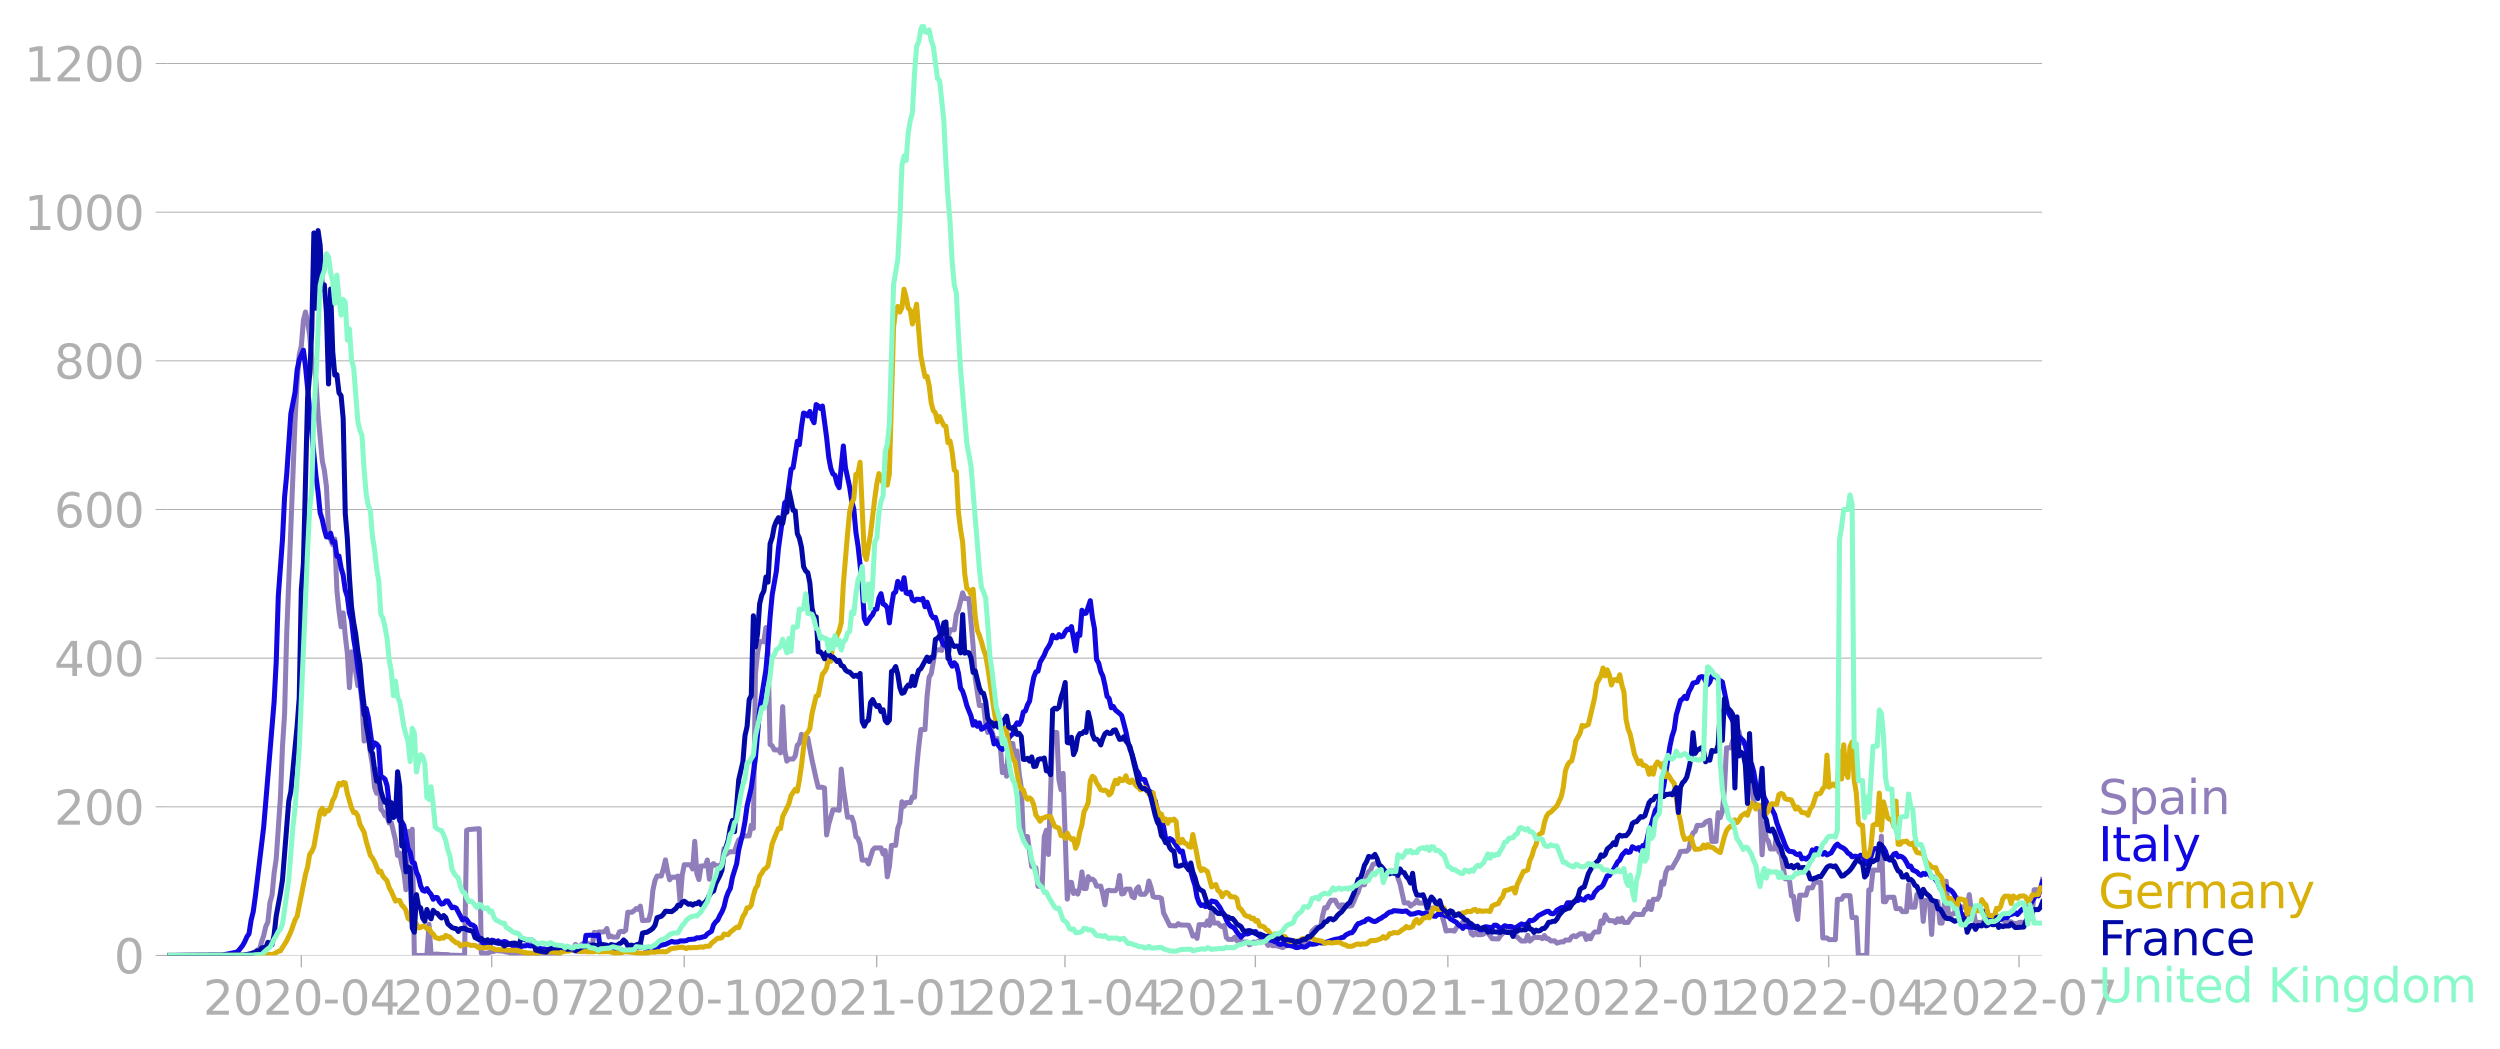 <svg xmlns:xlink="http://www.w3.org/1999/xlink" width="992.186" height="416.199" viewBox="0 0 744.14 312.149" xmlns="http://www.w3.org/2000/svg"><defs><style>*{stroke-linejoin:round;stroke-linecap:butt}</style></defs><g id="figure_1"><path d="M0 312.15h744.14V0H0v312.15z" style="fill:none" id="patch_1"/><g id="axes_1"><path d="M49.83 284.4h558V7.2h-558v277.2z" style="fill:none" id="patch_2"/><g id="matplotlib.axis_1"><g id="xtick_1"><g id="line2d_1"><defs><path id="mced5b73ebe" d="M0 0v3.5" style="stroke:#b0b0b0;stroke-width:.4"/></defs><use xlink:href="#mced5b73ebe" x="89.687" y="284.4" style="fill:#b0b0b0;stroke:#b0b0b0;stroke-width:.4"/></g><g style="fill:#b0b0b0" transform="matrix(.14 0 0 -.14 60.44 302.038)" id="text_1"><defs><path id="DejaVuSans-32" d="M1228 531h2203V0H469v531q359 372 979 998 621 627 780 809 303 340 423 576 121 236 121 464 0 372-261 606-261 235-680 235-297 0-627-103-329-103-704-313v638q381 153 712 231 332 78 607 78 725 0 1156-363 431-362 431-968 0-288-108-546-107-257-392-607-78-91-497-524-418-433-1181-1211z" transform="scale(.016)"/><path id="DejaVuSans-30" d="M2034 4250q-487 0-733-480-245-479-245-1442 0-959 245-1439 246-480 733-480 491 0 736 480 246 480 246 1439 0 963-246 1442-245 480-736 480zm0 500q785 0 1199-621 414-620 414-1801 0-1178-414-1799Q2819-91 2034-91q-784 0-1198 620-414 621-414 1799 0 1181 414 1801 414 621 1198 621z" transform="scale(.016)"/><path id="DejaVuSans-2d" d="M313 2009h1684v-512H313v512z" transform="scale(.016)"/><path id="DejaVuSans-34" d="M2419 4116 825 1625h1594v2491zm-166 550h794V1625h666v-525h-666V0h-628v1100H313v609l1940 2957z" transform="scale(.016)"/></defs><use xlink:href="#DejaVuSans-32"/><use xlink:href="#DejaVuSans-30" x="63.623"/><use xlink:href="#DejaVuSans-32" x="127.246"/><use xlink:href="#DejaVuSans-30" x="190.869"/><use xlink:href="#DejaVuSans-2d" x="254.492"/><use xlink:href="#DejaVuSans-30" x="290.576"/><use xlink:href="#DejaVuSans-34" x="354.199"/></g></g><g id="xtick_2"><use xlink:href="#mced5b73ebe" x="146.359" y="284.4" style="fill:#b0b0b0;stroke:#b0b0b0;stroke-width:.4" id="line2d_2"/><g style="fill:#b0b0b0" transform="matrix(.14 0 0 -.14 117.111 302.038)" id="text_2"><defs><path id="DejaVuSans-37" d="M525 4666h3000v-269L1831 0h-659l1594 4134H525v532z" transform="scale(.016)"/></defs><use xlink:href="#DejaVuSans-32"/><use xlink:href="#DejaVuSans-30" x="63.623"/><use xlink:href="#DejaVuSans-32" x="127.246"/><use xlink:href="#DejaVuSans-30" x="190.869"/><use xlink:href="#DejaVuSans-2d" x="254.492"/><use xlink:href="#DejaVuSans-30" x="290.576"/><use xlink:href="#DejaVuSans-37" x="354.199"/></g></g><g id="xtick_3"><use xlink:href="#mced5b73ebe" x="203.654" y="284.4" style="fill:#b0b0b0;stroke:#b0b0b0;stroke-width:.4" id="line2d_3"/><g style="fill:#b0b0b0" transform="matrix(.14 0 0 -.14 174.406 302.038)" id="text_3"><defs><path id="DejaVuSans-31" d="M794 531h1031v3560L703 3866v575l1116 225h631V531h1031V0H794v531z" transform="scale(.016)"/></defs><use xlink:href="#DejaVuSans-32"/><use xlink:href="#DejaVuSans-30" x="63.623"/><use xlink:href="#DejaVuSans-32" x="127.246"/><use xlink:href="#DejaVuSans-30" x="190.869"/><use xlink:href="#DejaVuSans-2d" x="254.492"/><use xlink:href="#DejaVuSans-31" x="290.576"/><use xlink:href="#DejaVuSans-30" x="354.199"/></g></g><g id="xtick_4"><use xlink:href="#mced5b73ebe" x="260.948" y="284.4" style="fill:#b0b0b0;stroke:#b0b0b0;stroke-width:.4" id="line2d_4"/><g style="fill:#b0b0b0" transform="matrix(.14 0 0 -.14 231.7 302.038)" id="text_4"><use xlink:href="#DejaVuSans-32"/><use xlink:href="#DejaVuSans-30" x="63.623"/><use xlink:href="#DejaVuSans-32" x="127.246"/><use xlink:href="#DejaVuSans-31" x="190.869"/><use xlink:href="#DejaVuSans-2d" x="254.492"/><use xlink:href="#DejaVuSans-30" x="290.576"/><use xlink:href="#DejaVuSans-31" x="354.199"/></g></g><g id="xtick_5"><use xlink:href="#mced5b73ebe" x="316.997" y="284.4" style="fill:#b0b0b0;stroke:#b0b0b0;stroke-width:.4" id="line2d_5"/><g style="fill:#b0b0b0" transform="matrix(.14 0 0 -.14 287.75 302.038)" id="text_5"><use xlink:href="#DejaVuSans-32"/><use xlink:href="#DejaVuSans-30" x="63.623"/><use xlink:href="#DejaVuSans-32" x="127.246"/><use xlink:href="#DejaVuSans-31" x="190.869"/><use xlink:href="#DejaVuSans-2d" x="254.492"/><use xlink:href="#DejaVuSans-30" x="290.576"/><use xlink:href="#DejaVuSans-34" x="354.199"/></g></g><g id="xtick_6"><use xlink:href="#mced5b73ebe" x="373.669" y="284.4" style="fill:#b0b0b0;stroke:#b0b0b0;stroke-width:.4" id="line2d_6"/><g style="fill:#b0b0b0" transform="matrix(.14 0 0 -.14 344.421 302.038)" id="text_6"><use xlink:href="#DejaVuSans-32"/><use xlink:href="#DejaVuSans-30" x="63.623"/><use xlink:href="#DejaVuSans-32" x="127.246"/><use xlink:href="#DejaVuSans-31" x="190.869"/><use xlink:href="#DejaVuSans-2d" x="254.492"/><use xlink:href="#DejaVuSans-30" x="290.576"/><use xlink:href="#DejaVuSans-37" x="354.199"/></g></g><g id="xtick_7"><use xlink:href="#mced5b73ebe" x="430.964" y="284.4" style="fill:#b0b0b0;stroke:#b0b0b0;stroke-width:.4" id="line2d_7"/><g style="fill:#b0b0b0" transform="matrix(.14 0 0 -.14 401.716 302.038)" id="text_7"><use xlink:href="#DejaVuSans-32"/><use xlink:href="#DejaVuSans-30" x="63.623"/><use xlink:href="#DejaVuSans-32" x="127.246"/><use xlink:href="#DejaVuSans-31" x="190.869"/><use xlink:href="#DejaVuSans-2d" x="254.492"/><use xlink:href="#DejaVuSans-31" x="290.576"/><use xlink:href="#DejaVuSans-30" x="354.199"/></g></g><g id="xtick_8"><use xlink:href="#mced5b73ebe" x="488.259" y="284.4" style="fill:#b0b0b0;stroke:#b0b0b0;stroke-width:.4" id="line2d_8"/><g style="fill:#b0b0b0" transform="matrix(.14 0 0 -.14 459.01 302.038)" id="text_8"><use xlink:href="#DejaVuSans-32"/><use xlink:href="#DejaVuSans-30" x="63.623"/><use xlink:href="#DejaVuSans-32" x="127.246"/><use xlink:href="#DejaVuSans-32" x="190.869"/><use xlink:href="#DejaVuSans-2d" x="254.492"/><use xlink:href="#DejaVuSans-30" x="290.576"/><use xlink:href="#DejaVuSans-31" x="354.199"/></g></g><g id="xtick_9"><use xlink:href="#mced5b73ebe" x="544.308" y="284.4" style="fill:#b0b0b0;stroke:#b0b0b0;stroke-width:.4" id="line2d_9"/><g style="fill:#b0b0b0" transform="matrix(.14 0 0 -.14 515.06 302.038)" id="text_9"><use xlink:href="#DejaVuSans-32"/><use xlink:href="#DejaVuSans-30" x="63.623"/><use xlink:href="#DejaVuSans-32" x="127.246"/><use xlink:href="#DejaVuSans-32" x="190.869"/><use xlink:href="#DejaVuSans-2d" x="254.492"/><use xlink:href="#DejaVuSans-30" x="290.576"/><use xlink:href="#DejaVuSans-34" x="354.199"/></g></g><g id="xtick_10"><use xlink:href="#mced5b73ebe" x="600.98" y="284.4" style="fill:#b0b0b0;stroke:#b0b0b0;stroke-width:.4" id="line2d_10"/><g style="fill:#b0b0b0" transform="matrix(.14 0 0 -.14 571.732 302.038)" id="text_10"><use xlink:href="#DejaVuSans-32"/><use xlink:href="#DejaVuSans-30" x="63.623"/><use xlink:href="#DejaVuSans-32" x="127.246"/><use xlink:href="#DejaVuSans-32" x="190.869"/><use xlink:href="#DejaVuSans-2d" x="254.492"/><use xlink:href="#DejaVuSans-30" x="290.576"/><use xlink:href="#DejaVuSans-37" x="354.199"/></g></g></g><g id="matplotlib.axis_2"><g id="ytick_1"><path d="M49.83 284.4h558" clip-path="url(#p115a82d168)" style="fill:none;stroke:#b0b0b0;stroke-width:.3;stroke-linecap:square" id="line2d_11"/><g id="line2d_12"><defs><path id="md427a7f65e" d="M0 0h-3.5" style="stroke:#b0b0b0;stroke-width:.3"/></defs><use xlink:href="#md427a7f65e" x="49.83" y="284.4" style="fill:#b0b0b0;stroke:#b0b0b0;stroke-width:.3"/></g><use xlink:href="#DejaVuSans-30" style="fill:#b0b0b0" transform="matrix(.14 0 0 -.14 33.922 289.719)" id="text_11"/></g><g id="ytick_2"><path d="M49.83 240.15h558" clip-path="url(#p115a82d168)" style="fill:none;stroke:#b0b0b0;stroke-width:.3;stroke-linecap:square" id="line2d_13"/><use xlink:href="#md427a7f65e" x="49.83" y="240.149" style="fill:#b0b0b0;stroke:#b0b0b0;stroke-width:.3" id="line2d_14"/><g style="fill:#b0b0b0" transform="matrix(.14 0 0 -.14 16.108 245.468)" id="text_12"><use xlink:href="#DejaVuSans-32"/><use xlink:href="#DejaVuSans-30" x="63.623"/><use xlink:href="#DejaVuSans-30" x="127.246"/></g></g><g id="ytick_3"><path d="M49.83 195.898h558" clip-path="url(#p115a82d168)" style="fill:none;stroke:#b0b0b0;stroke-width:.3;stroke-linecap:square" id="line2d_15"/><use xlink:href="#md427a7f65e" x="49.83" y="195.898" style="fill:#b0b0b0;stroke:#b0b0b0;stroke-width:.3" id="line2d_16"/><g style="fill:#b0b0b0" transform="matrix(.14 0 0 -.14 16.108 201.217)" id="text_13"><use xlink:href="#DejaVuSans-34"/><use xlink:href="#DejaVuSans-30" x="63.623"/><use xlink:href="#DejaVuSans-30" x="127.246"/></g></g><g id="ytick_4"><path d="M49.83 151.647h558" clip-path="url(#p115a82d168)" style="fill:none;stroke:#b0b0b0;stroke-width:.3;stroke-linecap:square" id="line2d_17"/><use xlink:href="#md427a7f65e" x="49.83" y="151.647" style="fill:#b0b0b0;stroke:#b0b0b0;stroke-width:.3" id="line2d_18"/><g style="fill:#b0b0b0" transform="matrix(.14 0 0 -.14 16.108 156.966)" id="text_14"><defs><path id="DejaVuSans-36" d="M2113 2584q-425 0-674-291-248-290-248-796 0-503 248-796 249-292 674-292t673 292q248 293 248 796 0 506-248 796-248 291-673 291zm1253 1979v-575q-238 112-480 171-242 60-480 60-625 0-955-422-329-422-376-1275 184 272 462 417 279 145 613 145 703 0 1111-427 408-426 408-1160 0-719-425-1154Q2819-91 2113-91q-810 0-1238 620-428 621-428 1799 0 1106 525 1764t1409 658q238 0 480-47t505-140z" transform="scale(.016)"/></defs><use xlink:href="#DejaVuSans-36"/><use xlink:href="#DejaVuSans-30" x="63.623"/><use xlink:href="#DejaVuSans-30" x="127.246"/></g></g><g id="ytick_5"><path d="M49.83 107.397h558" clip-path="url(#p115a82d168)" style="fill:none;stroke:#b0b0b0;stroke-width:.3;stroke-linecap:square" id="line2d_19"/><use xlink:href="#md427a7f65e" x="49.83" y="107.397" style="fill:#b0b0b0;stroke:#b0b0b0;stroke-width:.3" id="line2d_20"/><g style="fill:#b0b0b0" transform="matrix(.14 0 0 -.14 16.108 112.715)" id="text_15"><defs><path id="DejaVuSans-38" d="M2034 2216q-450 0-708-241-257-241-257-662 0-422 257-663 258-241 708-241t709 242q260 243 260 662 0 421-258 662-257 241-711 241zm-631 268q-406 100-633 378-226 279-226 679 0 559 398 884 399 325 1092 325 697 0 1094-325t397-884q0-400-227-679-226-278-629-378 456-106 710-416 255-309 255-755 0-679-414-1042Q2806-91 2034-91q-771 0-1186 362-414 363-414 1042 0 446 256 755 257 310 713 416zm-231 997q0-362 226-565 227-203 636-203 407 0 636 203 230 203 230 565 0 363-230 566-229 203-636 203-409 0-636-203-226-203-226-566z" transform="scale(.016)"/></defs><use xlink:href="#DejaVuSans-38"/><use xlink:href="#DejaVuSans-30" x="63.623"/><use xlink:href="#DejaVuSans-30" x="127.246"/></g></g><g id="ytick_6"><path d="M49.83 63.146h558" clip-path="url(#p115a82d168)" style="fill:none;stroke:#b0b0b0;stroke-width:.3;stroke-linecap:square" id="line2d_21"/><use xlink:href="#md427a7f65e" x="49.83" y="63.146" style="fill:#b0b0b0;stroke:#b0b0b0;stroke-width:.3" id="line2d_22"/><g style="fill:#b0b0b0" transform="matrix(.14 0 0 -.14 7.2 68.465)" id="text_16"><use xlink:href="#DejaVuSans-31"/><use xlink:href="#DejaVuSans-30" x="63.623"/><use xlink:href="#DejaVuSans-30" x="127.246"/><use xlink:href="#DejaVuSans-30" x="190.869"/></g></g><g id="ytick_7"><path d="M49.83 18.895h558" clip-path="url(#p115a82d168)" style="fill:none;stroke:#b0b0b0;stroke-width:.3;stroke-linecap:square" id="line2d_23"/><use xlink:href="#md427a7f65e" x="49.83" y="18.895" style="fill:#b0b0b0;stroke:#b0b0b0;stroke-width:.3" id="line2d_24"/><g style="fill:#b0b0b0" transform="matrix(.14 0 0 -.14 7.2 24.214)" id="text_17"><use xlink:href="#DejaVuSans-31"/><use xlink:href="#DejaVuSans-32" x="63.623"/><use xlink:href="#DejaVuSans-30" x="127.246"/><use xlink:href="#DejaVuSans-30" x="190.869"/></g></g></g><path d="m49.83 284.4 23.042-.095 1.246-.221.623-.221.622-.348.623-.19.623-.569h.623l.623-2.402.622-1.801.623-2.75.623-1.328.623-5.816.622-2.244.623-6.511.623-4.267 1.245-18.111.623-15.362.623-9.672.623-23.674 2.49-63.437.624-11.82.622-7.934.623-2.656.623-7.68.623-2.434.622 3.003.623 4.014.623 6.732.623 1.391.623 5.563.622 9.672 1.246 13.907.623 2.877.622 4.836.623 12.77.623 3.002.623 1.517.622-1.675.623 15.298.623 6.1.623 4.678.623-4.109.622 6.86.623 5.278.623 10.114.623-10.652.622 3.857.623 2.149.623 4.077.623-.569.622 5.437.623 11.6.623-5.658.623 3.92.622 5.278.623 3.667.623 6.606.623 1.738.623-7.238.622 11.948.623.663.623 1.296.623.285.622 1.896.623-.126 1.246 5.247.622 4.52.623-.727.623 3.382.623 2.339.623 5.215.622-17.384.623 1.706.623-2.339.623 37.582h3.736l.623-9.261.623 8.945 1.868-.095 1.246.127 1.868.031.623.158 3.736.095h.623l.623-37.266.623-.22 3.113-.254.623 37.013.623.126 1.245-.094 1.246-.474.623-.032.623-.285 1.245.158h.623l1.245.317.623-.032.623.474 6.85.095 1.869.095 5.605-.032 1.245-1.549 1.246.158 1.868-.031.623-1.454.623.664.622.094.623-.79.623-.284h1.245l.623 1.39.623-.6.623-4.077.622.316.623-.411h1.246l.622-.158.623-.885.623 2.528.623-.284.623.316h1.245l.623-1.549.623-.19.622.158.623-.474.623-5.341h1.245l.623-.474.623-.633.623.253.623-.98.622 4.299 1.869-.095.622-2.465.623-6.48.623-2.876.623-1.328h1.245l.623-2.117.623-2.687.623 3.445.622 2.466.623-.759h1.246l.622-.348.623 7.618.623-7.902.623-3.098 1.868.032.623 1.264.623-8.25.622 9.61.623 1.77.623-4.046h1.245l.623-1.77.623 5.72.623-4.203.622-.443.623.6h1.246l.622-.695.623-4.361.623 1.675.623-.474.623-.285h1.245l.623-1.96.623-1.548.622-.38.623-.568.623-.253h1.245l.623-3.161.623.917.623-45.99.623-6.163.622-3.414h1.246l.623-4.204.622 7.523.623 27.277.623.38.623 1.232h1.245l.623.885.623-13.749.623 12.928.622 3.287.623-.632h1.246l.622-.885.623-3.224.623-.57.623-2.686.622 1.075h1.246l1.246 6.51 1.245 5.659.623 2.528h1.245l.623.222.623 13.97.623-3.16 1.245-4.33h1.246l.622.157.623-12.264.623 5.627 1.246 8.692h1.245l.623 1.738.623 4.046.622.537.623 1.739.623 4.71h1.245l.623 1.137 1.246-4.077.623-.696h1.868l.623 1.802.622-1.011.623 7.807.623-3.066.623-6.29h1.245l.623-5.057.623-1.77.623-6.164.622 1.39.623-1.137h1.246l.622-1.707.623.126.623-8.502.623-6.416.622-5.216h1.246l.623-9.861.623-5.753.622-1.043 1.246-7.08h1.245l.623.158.623-4.362.623-2.15.622 2.624.623-2.244h1.246l.622-4.646.623-1.328 1.246-5.025.623 1.706h1.245l1.246 14.003.622 9.672 1.246 8.154h1.245l.623 5.279.623 2.75.623-1.644.623 1.36.622 2.149h1.246l.623 2.149.622 7.933.623-1.801.623 2.876.623-9.735h1.245l.623 5.342.623-3.13.623 6.701.622 4.11.623 14.665h1.246l1.245 8.914 1.246.41.622 5.469h1.246l.623-14.761.623-1.897.622 7.207 1.246-36.317h1.245l.623 14.034.623 3.002.623-4.867 1.245 37.423.623-4.962h.623l.622 3.287.623-.695.623.885.623-1.897.623-4.71.622 4.963h.623l.623-3.54.623.885.622-.158.623.506.623 1.58h1.245l.623 2.402.623 3.161.623-4.14.623-.19.622.126h1.246l.623-.822.622-3.698.623 5.5.623-.158.623-1.296h1.245l.623 2.213.623.347.623-2.497.622-.727.623 2.213h1.246l.622-.822.623-3.129.623 1.865.623 2.75.622.253h1.246l.623.316.623 4.267 1.868 3.824 1.868.063.623-.632.623.38 2.49.063.623 1.359.623 1.896.623-.379.623 1.043.623-4.077 1.245-.032.623.253.623-1.36.622 1.36.623-4.204.623 3.477 1.245.032.623.758.623.348.623-.411.623 3.603.622.57h1.246l.623-.665.622 1.012.623.221.623.032.623.158h1.245l.623.853.623-.316.623-.537.622.316.623-.474h1.246l.622-.411.623.695.623.917.623-.632.622.695h1.246l1.868.569.623-.41.623-.19h1.245l.623-.19.623-.506.623-.253.622.411.623-.474h1.246l1.245-1.58.623-1.739 1.246-1.106h1.245l.623-3.477.623-2.37.622.063.623-1.296.623-.98h1.245l.623 1.201.623.885.623-.695h.623l.622.379h1.246l.623-.19.622-1.327.623-1.612.623-1.075.623-2.18h1.245l.623-2.403.623-1.454.623-.6.622-1.58.623-.222h1.246l.622 1.738.623-.126.623.98.623.095.622-.506h1.246l.623.41 1.245 3.383 1.246 5.69h1.245l.623.947.623-.537.623-.284.622-.949.623.885h1.246l.622-.474.623 2.308.623-.38 2.491.032.623 1.549.623.695.622 1.991.623 2.592.623-.126h1.245l.623.158.623-1.075.623-.569.623-.158.622-.916h1.246l.623.474.622 2.97.623.475.623-.79.623.632h1.245l.623-.221.623-.664.623.348 1.245 1.738 1.868.063.623-.98.623-.632 1.245-.916h1.246l.623 1.706.623-.094.622.379 1.246 1.17h1.245l.623-1.707.623 1.738 1.245-1.106 1.869.031.622.348.623-.917.623.917.623.032.623.632h1.245l.623.664 1.245-.411.623.063.623-.57h1.245l.623-.979.623-.316.623.316 1.245-.885h1.246l.623 1.675.622-1.074.623.885.623-1.328.623-.695 1.245-.032.623-3.256.623.633.623-2.434.622 1.138.623.569 1.246.031.622.57.623-1.139.623.854.623-1.075.622 1.296h1.246l.623-1.106.623-.632.622-.885.623.252h1.868l.623-1.517.623-.063.623-2.213.622 2.34.623-3.067h1.246l.622-1.074.623-4.14.623.726.623-3.54.623-1.327h1.245l1.246-2.181.622-1.107.623-1.58 1.246-.095h.622l.623-.6.623-3.098.623-1.738.623-.443.622-1.801h1.246l.623-.19.622-.822 1.246-.506.623 6.29h1.245l.623-8.565.623 1.485.623-1.833.622-6.638.623-12.295h1.246l.622-2.244.623 1.612.623-5.12.623 1.042.622 3.193h1.246l2.491 17.416.623 1.264h1.245l.623 14.666.623-9.482.623 4.646.622.758.623 2.34h1.246l.622-5.09.623 5.943.623.664 1.246 7.364h1.245l.623 5.089.623.126.622 4.204.623 2.687.623-7.238h1.868l.623-2.181h1.246l.622-1.644h1.869l.622 16.563h1.246l.623.505h1.868l.623-12.01h1.245l.623-1.075h1.868l.623 6.511h1.246l.622 11.284h2.492l.622-19.502h.623l.623-5.91h1.868l.623-10.084.623 19.502h.622l.623-1.327h1.868l.623 3.382h1.246l.623.885h1.245l.623-8.028.623 6.7h1.245l.623-3.792h1.245l.623 8.028.623-6.258h1.246l.622 10.146.623-9.799h1.246l.622 6.417h.623l.623-4.994.623-7.46.622 9.799h1.246l.623-.158.623-4.805.622 4.994.623-2.15h1.868l.623-3.697.623 4.804h.623l.622 3.477h1.869l.623-.443h1.245l.623-1.548h1.868l.623.284h1.245l.623 1.517h1.868l.623.474h1.246l.623-.316h1.868l.623-1.296h1.245l.623-8.407h1.868l.623-3.035h0" clip-path="url(#p115a82d168)" style="fill:none;stroke:#907eba;stroke-width:1.5;stroke-linecap:square" id="line2d_25"/><path d="m49.83 284.4 16.192-.095 4.36-.885.622-.442 1.246-1.58.622-1.139.623-1.422.623-.885.623-4.046.622-2.497.623-4.456 2.491-20.735 3.114-37.329.623-11.916.623-19.534 1.245-16.91.623-12.58.623-6.574 1.245-18.238 1.246-6.353.623-6.67.622-2.97 1.246-2.908.623 4.836 3.114 32.65.622 4.742.623 6.195.623 1.96.623 2.97.622 2.213.623.063.623-1.137.623 2.686.622-.158.623 4.33.623-.063.623 3.54.623 2.15.622 4.456.623 1.928.623 4.9.623 2.117.622 5.468.623 3.825.623 4.804.623 3.604 1.245 10.43.623-1.865.623 2.719 1.245 8.976.623-1.454.623.348.623.822.622 8.85.623.284.623.506.623 2.023.622 5.5.623.38.623.03.623 1.297.622.632.623 2.528.623.316.623 1.075 1.245 6.89.623 1.075.623 3.003.623.221.622 2.655.623 1.391.623 2.718.623 1.36.622.252.623-.79.623 1.012.623.727.623 1.453.622-.568.623.063.623 1.232.623.696.622-.158.623-.759h.623l1.245 2.023.623-.19.623.285 1.868 3.54.623-.41.623.284.623.916.622.632.623.095.623.506.623 2.339.622 1.011.623.538.623 1.296.623.063.622.537.623-.158.623-1.644.623.127.623.474.622-.41.623.473.623-.063.623-.221.622.19.623.568.623.095.623.443 1.245-.222.623.411.623.064.623-.253.622.031.623-.221.623.19 1.245.063.623.126.623.316 1.245.475.623-.064.623.253 1.868.443.623-.127 1.246-.095.622-.22.623.189 1.246-.221.622.19.623-.254 1.246.443 2.49-.032.624-4.583 1.245-.063 1.868.126.623-.19.623 4.9 1.245-.095.623.032.623-.19 3.114.126.623-.126.622.221 1.246-.221.623-.474 1.868-.348.623-.253 1.245.032.623.316 3.737-.063.622-.57.623-.252 1.246-.253 1.245-.569.623-.316.623.221 1.245-.031.623-.316h1.246l.622-.095.623-.316 1.869-.158.622-.38.623.064 1.868-.474.623-.727 1.246-.79.622-1.929.623-.853.623-.569.623-1.36.622-1.074.623-1.517.623-2.655.623-1.675.623-1.138.622-3.287 1.246-4.014.623-4.173 1.245-5.025.623-3.414.623-4.615 1.245-5.436 1.246-8.819 1.245-14.476 1.869-11.821.622-7.175.623-8.566.623-6.575 1.245-7.048.623-6.796 1.869-13.56.622-.537 1.246-9.387.623-.506 1.245-7.839.623.98.623-5.342.622-4.045.623.19.623.663.623-1.328.623 2.15.622 1.2.623-5.404.623.41.623.76.622-.728 1.246 9.325.623 5.847.622 3.35.623 1.676.623.41.623 2.53.622 1.169 1.246-12.422.623 6.448 1.245 5.784.623 4.172.623 2.403.623 6.89.622 4.014.623 5.626.623 6.796.623 9.23.622 1.485 1.246-1.928.623-.695.623-1.58.622-.095.623-3.256.623-1.328.623 3.066.622.316.623.854.623 4.457.623-4.995.622-3.76.623-.443.623-3.161.623 1.043.623 1.296.622-3.414.623 4.52.623.253.623-.506.622 2.244.623.411.623-.537.623.032.622.158.623-.411.623 2.465.623-1.359 1.245 3.761.623.917.623-.158 1.245 4.077.623 2.877.623 1.327.623-.284.622 2.244.623 3.16.623 1.138.623-1.043.622.696.623 2.434.623 4.425.623.948.623 1.928.622 2.339 1.246 3.098.623 2.718.622-1.043.623 1.39.623-1.011.623 1.896.622-.347 1.246-1.138.623 1.612.623 1.233.622 3.002.623-.916.623 1.264.623.885.622.411 1.246-1.897.623-1.39.622-.854.623-.474.623-2.276.623-1.043.623.475.622-1.075.623-2.624.623-.316.623-1.801.622-1.138.623-3.983.623-3.129.623-1.58.622-.19.623-2.655 1.246-2.15.623-1.548.622-.917.623-1.17.623-2.243.623.663.622.095.623-.98.623.696.623-.222.622-1.295.623-.759.623.126.623-.916 1.245 7.238.623-5.057.623.442.623-7.49.622 1.01.623-.157 1.246-3.699.622 4.995.623 3.382.623 9.134.623 1.075.622 2.528.623 1.328.623 2.718.623 3.32.623.631.622 2.75.623-.38.623 1.075 1.245 1.012.623.632 1.246 4.773.622 3.034.623 2.308.623 1.422 1.246 4.583.622.948.623 1.77 1.246.222 1.245 3.54.623.158.623 1.801.622.79.623 2.782.623 1.454 1.245 3.414.623 3.571.623 1.17.623-1.138.623.348.622.663 1.869 2.94.622-.221.623 2.907.623 1.328 1.245 1.77.623 2.307.623 1.865.623 3.54.623 1.676.622.821.623-.22.623.536.623-.284.622-.474.623-.917 1.246.285 1.245 1.707.623 1.232.623.79.623 1.612.622 1.075.623.759.623.284.623.474.622 1.012 1.246 1.548.623-.663.622-.38.623.095.623-.221.623-.348.623.19.622-.348.623.885.623.57.623.062.622-.094.623.569 1.246.568.622.095.623.316.623.158.623.57.623.126.622-.285.623.127.623.442.623-.031 1.245.316.623.316.623.063 1.245-.38.623.254.623-.127 1.245-.916.623.19 1.246-.159.622-.348 1.246.127 1.245-.285 1.246-.442 1.245-.38 1.246-.189.623-.316.623-.095.622-.664 1.246-.632.623-.063.622-.727.623-1.201.623-.79.623-.127.622-.347.623-.127.623-.632.623-.19 1.245.696.623.126.623-.284.623-.443.622-.284.623-.474.623-.317.623-.6.622-.411.623-.063.623-.38 1.868.159.623.094 1.246-.158 1.245.98 1.246-.158.622-.253.623-.126 1.246.442.622-.252 1.869.474.623.442.622.032.623-.57 1.246.032.622.127.623.38h.623l.623.79 1.868 1.074.623.759.623.316.622.695.623-.664 1.246.285 1.868.126.623-.38.622 1.012.623.095.623-.316.623-.664 1.868.348.623-.79h.623l.622.442.623.696 1.246-.98.622.19.623.063.623-.064 1.245.538 1.869-1.265.623.19h.622l.623-.38.623-.853.623.095.622-.253.623-.537.623-.695 2.491-1.265.623-.063.623.632.622.127.623-.316.623-.822.623-.285.622-.41 1.246-.159.623-1.295.622-.032.623.158.623-.19.623-.569.623-.031.622-.727.623.474.623.126.623-.853.622-.316.623.537.623-.221.623-1.39 1.245-1.392.623-.19.623-.663 1.245-2.75.623-.063 1.246-1.833 1.245-2.276.623-.537.623-1.423 1.245-1.327.623.505.623-.158.623-1.548 1.245.695.623-.442.623 1.043.622-1.644.623.063.623-1.801.623-3.003.622-1.328 1.246-4.456.623-.759.622-2.75.623-1.106.623-2.592 1.246-8.06.622-3.92.623-2.876.623-1.896.623-4.425 1.245-4.299.623-.41.623-.79.622.663.623-2.055.623-1.074.623-1.486 1.245-.284.623-1.391.623-.253.623.095.622 1.296.623 1.011.623-.79.623-1.738.622.063.623.19.623.726 1.246.727 1.245 5.943.623 3.35 1.868 3.477.623 3.35.623.158 1.245 1.17.623 1.58 1.245 4.615.623.822.623 2.244.623 3.825.623 1.327 1.245-.284.623 2.813.623 1.2.622 2.024.623-.538 1.246 2.403.622 2.433 1.869 4.931.623 1.707.622 1.264.623.6 1.246.159.622.6.623.253.623-.284.623 1.517.622-.221.623.316 1.246-1.043.623-1.707.622.6.623-1.043.623.348 1.245 1.39.623-.537.623.727 1.245-.6 1.246-2.086.623-.538.623.633 1.245.632.623.537.623.885.622.316.623.79.623-.158h.623l.622.348.623-.664.623.158 1.245 2.466.623-1.58.623-.538.623-2.18.623-.317.622.19.623-.443.623-.6.623.6.622 1.106.623 2.181.623.411 1.245-1.801.623-.222.623 1.075.623-.221.623.253.622.537.623 1.043.623 1.264.623-.158.622 1.17 1.246.569.623.695.622.316.623-.569.623.316.623-.663 1.245 1.517h.623l1.246 1.58.622 1.675.623-.031.623.442.623-.916.622.79.623.221.623.569.623.917.623 2.465.622.474.623 2.466.623.6h.623l.622-.253.623-.126.623-.664.623-.158 1.245-.79.623.031.623.917.623-.095.622 1.012.623.632 1.868 1.074.623-.568.623.347.623-.063 1.245-.664.623.158.623-.822 1.245-.347.623-.316.623.505 1.245-1.39.623-.411.623.126.623-.79.622-.38 1.869-3.097.622.411 1.246-4.14h0" clip-path="url(#p115a82d168)" style="fill:none;stroke:#1007e1;stroke-width:1.5;stroke-linecap:square" id="line2d_26"/><path d="m49.83 284.4 26.779-.095 3.114-.221 1.245.032.623-.19 1.246-.759.622-.126 1.869-2.971 1.245-2.687 1.246-3.54.623-1.106 2.49-12.485.623-2.181.623-3.793.623-.822.623-1.422 1.868-10.494.623-.948.623 1.738.622-1.075.623.095.623-.98.623-2.18.622-1.044.623-2.244.623-1.738.623.506.623-.759.622.126.623 3.161 1.246 4.267.622 1.391h.623l.623.98.623 2.497 1.245 2.402.623 2.687 1.245 4.203.623.76.623 1.169 1.246 3.034.622-.285.623 1.518 1.246 1.39.622 2.023.623 1.075 1.246 2.908.622-.221.623.031.623 1.39.623.57.623 1.011.622 2.34.623.473.623.064.623.347.622.854.623 1.138.623-.158.623-.38.622.095.623.632.623-.031.623 1.074.623.57.622 1.01 1.246.412.623-.348.622.158.623-.822.623.348.623.126.622.759 1.246.98.623.063.623.885.622-.38h.623l.623-.252 1.245.442h1.246l1.245.759.623-.158.623.158 1.245-.158.623-.063 1.869.727h1.868l.623.126 3.736.095.623.126.623.285 1.868.379 1.246.032 1.868-.032 1.245-.38 4.36.159.623.221 1.245-.348.623-.19 1.245-.063 1.246-.41 1.868.505.623.095.623-.19.623.19 1.868.032.623-.032.622-.19.623.222 3.114-.063 1.868.474.623-.127 1.246.032.622-.253.623-.095 4.982.506 1.246-.127.623-.031.622-.253 1.246.095.623-.19h1.868l.623.063.623-.22.622-.507.623-.253 3.114-.442 1.245.442.623-.316.623.095 1.246-.095.622.032 1.246-.221.623.126.622-.284 1.246-.063.623-.854 1.868-1.517.623.032.622-.19.623-1.075 1.246.221.623-.79 1.868-1.485.623.158.622-1.454.623-1.865.623-.885.623-1.707h.622l.623-.79.623-2.813.623-2.086.623-.917.622-2.813.623-.853.623-1.075.623-.443.622-.727 1.246-6.542 1.245-3.161.623-1.39.623.03.623-3.57 1.245-2.53.623-1.327.623-2.402 1.245-1.865.623.569.623-3.319.623-4.362.622-5.247.623-3.95.623-.633.623-1.106.623-4.394 1.245-5.278.623-.19 1.245-6.353.623-.695.623-1.107.623-3.255.622 1.233.623-5.247.623-.411.623-2.086.622-1.296.623-2.434.623-11.442 1.246-14.95.622-6.512.623-2.781.623-1.201.623-7.302.622-.316.623-3.287 1.246 27.277.622 1.676 1.246-7.681 1.246-10.399.622-4.457.623-3.034 1.246 2.845.622-2.908.623 3.477.623-3.35 1.245-43.683.623-4.836.623-1.296.623 1.676.623-1.296.622-5.5.623 2.37.623 3.256.623.632.622 4.078 1.246-5.88 1.245 15.33 1.246 6.227.623-.095.623 2.719.622 5.246.623 2.276.623.632.623 2.687.622-1.58 1.246 2.655.623.221.622 4.9.623-.507.623 3.32.623 5.31.622.537.623 12.01.623 5.121.623 3.793.623 9.45.622 4.363.623.41.623 1.328.623-1.486.622 7.997.623 4.172.623 1.518.623 1.928.622 2.307.623 1.707.623 3.572 1.868 12.674.623 3.825.623-.38.623.064.622 1.801.623.127.623.822.623 4.109 1.245 4.109.623.821 1.246 6.986.622 1.2.623.38.623 1.928.623.822.622-.41.623.536.623 1.612.623 2.972.622.821.623 1.012.623-.917.623-.095.623-.379h1.245l1.246 2.94 1.245.505.623 2.213.623-.032.622.854.623-1.55.623 1.17.623.696.622-.222.623 2.845.623-1.549.623-3.318.623-2.023.622-3.983.623-1.138.623-1.549.623-6.448.622-1.39.623.41.623 1.55.623.853.622 1.17.623.22.623-.094.623.347.623 1.075.622-.569.623-2.118.623-1.675.623 1.012.622-1.486.623.6.623-.157.623-1.296.622 1.706.623.317.623-.759 1.246 1.77.622.443.623.695.623-.19.623-.537 1.245 1.96.623.537.623-.885.622 2.971 1.246 3.698.623-.316.623 1.96.622-.506.623 1.296.623-1.138.623.221.622-.347.623.663.623 5.943.623.442.622-1.011.623 1.074.623.222.623.821.622.222.623-3.793 1.246 6.132.623 3.35.622 1.296.623-.569 1.246.853 1.245 4.552.623-.506.623-.221.622 1.77.623.38.623 1.485.623-.948.623-.348.622.348.623.948 1.246.063.622.506.623 2.718.623.38 1.245 1.896.623.253.623.063.623.632.623-.158.622.948.623-.221.623 1.644.623.031.622.222.623.821.623.253.623 1.012.622.632.623-.6 1.868.157.623.632.623-.031.623.98.623.41 1.245.127.623-.253.623.285.622-.316.623-.506.623-.19 1.245-.095 1.246-.19.623.664 2.49.506.624.6 1.245-.284.623.19 1.868-.221h.623l1.246.632.622.158.623.41 1.246-.03 1.245-.538.623-.158.623.19.622-.19h1.246l1.246-.98h1.245l.623-.158 1.245-.474.623-.57.623.507.623-.38.622-.98.623-.063.623-.284 1.245.095.623-.38.623-.537.623-.316.623-.664.622.411.623-.126.623-.285.623-1.517.622-.569.623 1.106.623-.569.623-.948.622-.032.623-.41.623.379 1.246-2.908.622.032.623.316.623.094.623-.632.622.127.623 1.517.623-.253.623-.126.622.6.623.095.623.348.623-.285.623-.031.622-.411.623.031.623-.474 1.245.063.623-.505.623-.127.623.664.622-.316.623.221 1.246-.095h.623l.622.158.623-1.612.623-.347 1.245-.411.623-1.265.623-.695.623-1.865 1.245-.284.623-.316.623-.19.623 1.486.622-2.529 1.869-3.92.622-.126.623-.316.623-2.781.623-1.328.622-2.212.623-1.17.623-2.718.623-.57.622-.315.623-3.035.623-1.833.623-.916.623-.316 1.868-1.865 1.245-2.687.623-2.75.623-4.93.623-1.74.622-.916.623-.347.623-2.497.623-3.509 1.245-2.212.623-2.371.623.316 1.245-.6 1.869-7.966.622-4.172 1.246-2.307.623-2.34.623 2.34.622-1.802.623 1.486.623 3.034.623-1.517.622-.095.623.348.623-1.802.623 3.066.622 2.118.623 8.123.623 2.908.623 1.58 1.245 5.88 1.246 2.812.623-.853.622 1.328.623.031.623.506.623 2.15.622-1.897.623 1.865.623-2.655.623-.98.622.505.623 1.075.623-1.201.623 4.014.623-.695 1.245 1.991.623.695 1.245 8.661.623 2.592.623 3.666.623 1.77.622-.22.623.062.623-.663.623 2.307.623 1.454 1.245-.095.623-.158.623-1.043.622.822.623-.948.623.758h.623l.622.316.623.57 1.246.726 1.245-4.741.623-1.77.623-.822.623-.537.622.221.623-2.086.623.79.623-.727.622-1.201 1.246-.853.623.632 1.245-3.635.623.569.623 1.2.623-1.263.622.505.623-.063.623 2.244.623-.063.622-.759.623-2.054.623-.158.623.19h.622l.623-2.814.623-.41.623.252.623 1.328.622.19.623.031.623.158 1.245 2.719.623-.601 1.246 1.612.622.032.623.19.623.6.623-1.897.623-.695 1.245-3.761h.623l.623-.222.622-1.359.623-.6.623-9.356.623 9.514 1.245-.949.623.633.623-.285.623-10.114.622 8.28.623-10.177.623 8.092.623 1.643.622-9.134.623-1.423.623 11.316.623 3.856.622 8.85.623.727.623.064.623 8.913.623.41.622-.442.623-2.434.623-6.48.623-.347.622.158.623-9.387.623 11 .623-8.377 1.245 4.741.623.443.623.19.622 2.022.623-7.617.623 12.833h.623l.623-.79h.622l.623-.159.623.696.623.316.622-.443.623 1.58.623 1.265 1.868.348.623 1.801.623 1.012.623.41.622.76.623.189.623-.032.623 1.77.622.506.623.917.623 4.71.623 1.485.622-.221.623-.032.623.727.623 2.118.623.158.622-2.813h.623l.623.253.623.063.622 4.235.623-1.707.623 1.296.623-.474.622-.126 1.246-.032.623-3.319.623 1.043.622.538.623 2.75.623.6 1.245.032.623-2.37.623.252.623-.79.622-2.244.623-.822h1.246l.622 2.18.623-2.243.623.474.623.19.623-.601 1.245-.095.623.348.623 1.675.622-.79.623-1.486 1.868-.19.623-1.99.623.568h0" clip-path="url(#p115a82d168)" style="fill:none;stroke:#d8b009;stroke-width:1.5;stroke-linecap:square" id="line2d_27"/><path d="m49.83 284.4 22.42-.063 2.49-.474 1.246-.38.623-.474.623.095.623-.917.622-.158.623.095.623-1.643.623.253.622.474.623-3.003.623-5.563 1.245-6.733.623-4.045 1.869-23.39.622-2.908 1.869-19.534.622-8.25.623-32.302.623-7.744 1.245-49.213.623-7.112.623-13.15.623-28.92.623 22.41.622-23.106.623 4.33.623 13.15.623-1.328.622 8.218.623 21.272.623-28.257.623 18.553.622 7.08.623-.157.623 5.436.623.822.623 6.796.622 28.257.623 7.491.623 11.758.623 8.597.622 4.615.623 3.477.623 5.089.623 3.73.622 7.174 1.246 10.874.623 3.413.622 4.14.623 1.075.623 4.773.623 3.477.623-.79.622 3.698.623 2.054.623 1.36.623-.474.622 6.005.623-5.437.623 4.426.623-.57.622-13.053.623 4.235.623 17.858.623-.821.623 8.502.622-1.454.623.38.623 17.795.623 1.264.622-11.19.623 3.478.623.474.623 3.066.622.916.623-3.508.623 1.801.623.98.623-2.528.622.695.623.19.623.822.623.568.622-.727.623.57.623 1.896 1.245 1.106.623.221.623.095.623.854.623-.822 1.245-.158.623.442 1.245.316.623.127.623 1.896 1.245.664.623-.38.623.538.623.19.622-.348.623.759.623-.19 1.868.474.623.032.623.158.623.6.622-.379.623-.095.623-.253 1.245-.126 1.246.506.623-1.802.623-.032.622.411 1.869-.031.622.474.623 2.592 1.246.284 1.868.285.623-.822 1.245-.411 1.869-.032.622-.38.623.349.623.094.623.38 1.868-.095.623.474 1.868-1.011.623-.19 1.245-.063.623-.127.623-.284.623.031.622.19 1.246-.41 1.868.252.623.569.623-.759 1.245.285.623-.095.623-.474.623-.253.622-.822.623.57.623 1.2.623-.19.622-.031.623.253.623-.348.623-.19.623-.063.622-3.224.623-.19.623-.03 1.245-.728.623-.506.623-.885.623-2.275 1.245-.411.623-.6.623-.917 1.868.126 1.246-.948.622-.98.623.19.623-1.075.623-.285 1.245.917.623-.158.623.41.623-.442h.622l.623-.505.623.821.623-.316.622-.442.623-.822.623-1.296.623-.822.622-.379.623-2.18 1.246-2.435.622-1.612.623-4.836 1.246-4.14.623-3.825.622-1.991.623 3.35 1.246-15.424 1.245-5.374.623-7.807.623-2.718.622-7.965.623-1.233.623-23.737.623 9.26.623-3.918.622-8.914.623-2.56.623-1.233.623-4.172.622 1.517.623-11.442.623-1.833.623-3.287.622-1.58.623-1.044.623 1.549.623.158.623-3.256.622-.063.623-6.574 1.246 6.005.622.158.623 6.796.623 1.36.623 2.717.622 5.753.623 1.264.623.506.623 3.098.623 7.396.622 2.434.623.22.623 10.4h.623l.622.758.623 1.328.623-1.928.623.442.622.885.623.064.623.6.623.759.622-.316.623 1.485.623.221.623 1.107.623.505.622.127 1.246 1.296.623-.348.622.411.623-.948.623 14.318.623 1.36.622-1.328.623-.443.623-5.278.623-.854.623 1.265.622.821.623-.316.623 1.802.623-.537.622 3.192.623.695.623-.79.623-14.476.622-.38.623-1.106.623 2.308.623 3.982.623 1.675.622-.252.623-1.423.623-.79.623.316.622-2.908.623 2.718.623-2.56.623-1.991.622-.41 1.869-3.478.623 1.328.622-1.265.623.095.623-5.436.623-.348.622-.727.623-.316.623-3.54.623-.253.622 10.873.623-5.91.623 1.58.623.758.622-.126.623.063.623 1.96.623-11.379.623 11.474.622-.253.623.126.623 1.517.623 4.33.622-.442 1.246 5.12.623 1.328.622.253.623 2.465.623 4.931.623 1.012.623.316.622 1.043.623-.885.623 1.17.623-1.297.622.411.623-1.39.623-1.012.623 3.16.622.475.623-.253.623.474.623 1.58.623-.284.622.885.623 6.827.623.032.623-.348.622.854.623-1.264.623 2.844.623-.095.622-1.96.623-.22.623.063.623-.316.623 3.824.622-.158.623 1.328.623-19.344.623-.474.622.252.623-.537.623-2.971.623-1.802.622-2.592.623 17.859.623.158.623-1.707.622 5.152.623-1.422.623-3.73.623-1.106.623.031.622-.663.623.284.623-5.942.623 2.56.622 3.92.623 1.485h.623l.623.569.622 1.138.623-1.96.623-1.359.623-.506.623.411.622-.031.623-.885.623-.158 1.245 2.844.623-.063.623-.727.623 1.264.622.79.623.98 2.491 10.589.623 1.296.623.506.623-.032.622.6.623.19.623 1.897 1.245 5.247.623 2.022.623 1.075.623 3.034.623.727.622 1.36.623-.064.623 1.58.623.728.622.316.623 4.235.623.221.623-.126.622-.284.623-.064.623.664.623.854.622-2.023.623 2.75.623 1.548.623 2.276.623 1.17 1.245.727 1.246 3.824.622.98.623.063.623.443.623.727.622.505.623.032.623-.158.623.664.623.379.622.19.623.379.623.032.623.726.622.917 1.246.727.623 1.106.622.316 1.246-.22 1.246.442.622.474.623.284.623-.158 1.868.759.623-.095 1.245.316.623-.063 1.246.474.623-.6.622.695.623.284.623-.126 1.868.348.623.663.623-.505.622.126.623-.474.623-.19.623-.031.622-.822.623.126 2.491-2.75 1.246-.727.623-.98.622-.157.623-.76.623-.094.623.38.622-.411.623-.854.623-.632.623-.443 1.868-2.402.623-.41 1.245-2.845 1.246-4.078.623-.095.622-1.864.623-2.245.623-1.043.623-1.58.623.158h.622l.623-.759.623 1.202.623 1.96.622.378 1.246 1.55 1.245.695.623-.285.623.127.623-.348.623.98.622-1.928.623.98.623.126.623 1.17.622.632.623 1.296.623-2.908.623 4.74.622 1.708 1.246.094.623-.158.622 1.644.623 2.307.623-2.023.623-1.264.623.695.622 1.075.623.285.623-.949.623 2.181.622.664.623.443.623.758.623-1.043.622.253.623 1.17.623-.127.623-.41.623.663.622.38.623.726.623.158.623.727.622.316 1.246 1.075.623.221 1.245.063.623-.316 1.246 1.454.622-.253.623.253.623-.095 1.868.159.623-.38 1.245.411.623.032.623-.127.623 1.265.623-1.58.622.062.623-.474.623.095.623-.095.622.064.623-1.612.623 1.327.623.158.622.885.623-.695.623.284.623-.19.622-.537.623-.063.623-.727.623-1.075.623-.063.622-.253h.623l.623-.695.623-1.138 1.245-1.422 1.246-.57.622-.126 1.246-1.896.623-.474.623-.98.622-2.181.623-.506.623-.221 1.245-3.983 1.246-2.244 1.868-1.833.623-1.517.623.442.623-.537.622-1.644 1.246-1.011.623-.853.622.6.623-2.244.623-.6.623.284.622-.158.623.031.623-.663.623-1.012.623-1.96.622-.442.623-.095 1.246-1.517.622.158.623-.442 1.246-3.857.622-.727.623-.126.623-1.011.623.031.622-.316.623.316h.623l.623-.664.623.064.622-.19.623.284 1.246-2.149.622 7.396.623-7.522.623-1.328.623-.6.622-1.075.623-2.497.623-3.003.623-7.712.623 6.163.622-.948 1.246-.727.623 1.012.622 3.16.623-.632.623.158.623-2.908.622.253.623-.063.623-1.77.623-10.146.623 8.724.622-12.359.623 2.687.623.284.623.696.622 1.011.623 21.841.623-21.146.623 11.632.622-1.106.623.442.623 3.35.623 11.443.623-20.798.622 14.034.623.158.623 3.698.623 1.454.622-2.37.623-6.638.623 14.097.623 1.2.622 3.193.623.19.623-.6.623 1.39.622 1.77.623 1.36.623 1.01.623 2.34.623 1.01.622 2.213.623.127.623-.38.623.728.622-.57.623-.315.623 1.2.623-.379.622-.063.623 1.138.623.38.623 1.864.623.095.622-.284.623-.158.623-.348.623.095 1.868-2.845.623-.41.622-.033.623.317.623-.285 1.868 3.066.623-.158.623-.6.623-.443.622-.6.623-.822 1.246-1.992.622-.379.623.822.623.316.623 4.109.623-.727.622-2.37.623-1.644.623.158.623-.443.622-.158.623-4.71.623.38.623 2.37.622 1.676.623-.38.623.443.623.253.622.537.623 1.58.623 1.202.623.316.623 1.517.622-.032.623-.695.623 1.517.623-.095.622.57.623 1.2.623.348 1.245 3.098.623-2.245.623 1.043 1.246 1.043.622 1.075.623.285.623.126.623 2.244.622.032.623.916.623 1.233.623.632 1.245.127 1.246.758.623-.221.622-.41.623.22 1.246-.158.622 3.825.623-1.422.623-.601.623-.032.622 1.201.623-1.137 1.246.094.623-.885.622.885.623-.22.623-1.36.623 1.233h.622l.623-2.118.623 2.94.623-.538.622.285.623-.19h1.246l.622-.695 1.246 1.17 2.491-.159.623-1.643.623-1.202.622-.158.623-1.485.623-.696h1.245l.623-.663.623-1.644h0" clip-path="url(#p115a82d168)" style="fill:none;stroke:#0309a6;stroke-width:1.5;stroke-linecap:square" id="line2d_28"/><path d="m49.83 284.4 25.533-.095.623-.126 1.869-.063 1.868-1.707.623-.411.622-1.106.623-1.391.623-.98.623-1.233.622-.664.623-1.675.623-4.14 1.246-9.198 1.245-15.52.623-5.594 1.245-17.542 2.491-59.139.623-12.327.623-6.1.623-22.252.623-11.315 1.245-26.804.623-2.781.623-1.739.622-4.962.623.948.623 4.71.623 2.497.622 6.606.623-8.376.623 7.048.623 4.805.623-4.647.622.822.623 11.284.623-3.287.623 9.26.622 2.213 1.246 15.962.623 2.75.622 1.517.623 10.083.623 7.27.623 3.477.622 1.549.623 7.712.623 3.856.623 5.595.623 3.761.622 9.862.623 1.17.623 2.717.623 3.509.622 6.321.623 3.288.623 7.238.623-4.299.622 4.741.623 1.328 1.246 7.396.623 2.529.622 1.865.623 6.037.623-9.862.623 1.328.622 11.663.623-2.971.623-2.181.623.569.622 2.086.623 10.083.623.569.623-3.73.623 5.31.622 6.7.623.507.623.347.623.19.622 1.233.623 1.706.623 2.845.623 1.739.622 4.014.623 1.138.623.853.623.569.623 2.37.622 1.707.623.285.623 1.485.623 1.138.622-.158.623.474 1.246 1.55.622-1.012.623.22.623.98.623.032.622-.22.623 1.263.623-.316.623 1.834.623.885.622.252 1.246.696h.623l.622 1.264.623.316 1.246.948.622.317.623.031.623.316.623.98 1.868.727 1.246-.063.622.6.623.285.623.474 1.245-.38.623.096 1.246.347.623-.537 1.245.664 2.491.316.623.632.623-.57 1.245.57h.623l.623-.537.623.158.622-.19 2.491.032.623.474 1.246.126 1.245.664.623-.474 2.491-.19 1.246-.41 1.245.347.623.031.623.411.622.222 1.869-.095 1.245-.032.623-.916 2.491.284 1.246-.284.622.158.623-.38.623-.221 1.245-1.233.623-.41.623-.064.623-.316 1.245-1.138 1.246-.474 1.245-.031 1.246-2.181.623-.6.622-1.012 1.246-.949 1.246-.316.622.032 1.246-1.233 1.868-3.003 1.868-6.163.623-1.549.623-2.18.623-.064.622-.948.623-3.098 1.246-3.319.623-2.781.622-.759.623-2.655.623-.695 1.245-7.744.623-2.876.623-1.58.623-4.805.622-.348 1.246-2.023.623-5.752 1.245-5.658.623-2.75.623.19.623-1.865.622-4.267.623-3.287.623-5.848.623-.664.622-1.548.623-.38.623-.6.623-2.118 1.245 4.046.623-4.267.623 3.856.623-7.301.622.22.623-.284.623-5.246.623.126.622-.285.623-4.393.623 5.816 1.246.284.622 1.486.623 2.655.623.506.623 2.591.622-.505.623.442.623.127.623 3.635.622-3.224.623 2.528.623-3.888.623 2.75.622-1.39.623 2.94.623-2.498.623-.506.623-2.054.622-.474.623-5.848.623.57.623-5.848.622-4.236.623-1.359.623-2.592.623 10.21.622-.57.623-4.488.623 7.365.623-7.428.623-12.327.622-1.359.623-7.428.623-3.413.623-1.58.622-13.244.623-2.023.623-6.353 1.245-41.28 1.246-7.428.623-11.6.623-16.563.622-2.75.623 1.36.623-8.25.623-3.603.622-2.308.623-11.631.623-8.123.623-1.36.622-3.634.623-1.644.623 2.213.623.252.623-.758.622 3.16.623 1.802 1.246 9.483.622.663 1.246 11.79.623 12.77.622 10.209.623 7.396.623 11.853.623 6.796.622 2.339.623 12.58.623 10.114 1.868 22.094 1.246 6.827 2.49 30.565.624 5.531.622 1.36.623 1.738.623 7.933.623 9.388.623 4.14 1.245 10.81 1.246 4.647.622 6.48.623-1.423.623 2.592.623 3.476.622 4.173.623 1.96.623 1.232.623 3.54.623 9.388 1.245 3.824 1.246 2.118.622.032.623 3.824.623 1.549 1.245 5.12.623.822.623.569.623 1.454.623-.063.622 1.359 1.869 3.13.622.41.623-.158 1.246 3.54.622.38.623.6.623 1.517.623.348.622-.158.623 1.106 1.246-.126.623-.253.622-.949.623.095.623.411.623-.095.622.222 1.246 1.517.623.126.622-.095.623.285.623-.316.623.569.623.347.622-.22.623.126 1.246-.064.622.506.623-.284.623-.158 1.245 1.58.623-.095.623.19.623.347.623.064.622.379 1.246.095.623.38.622-.127.623-.443.623.506.623.063 1.868-.221h.623l.623.41.622.254.623.126.623.284 1.868.064 1.246-.443 1.245-.126 1.868-.032.623.474.623-.095.623-.252.623-.032.622-.19 1.246.095.623-.442.622.19.623.347.623-.19.623.032 1.245-.19.623.127.623-.095.623-.38.622.19.623-.063.623.063.623-.063.622-.537.623-.316.623-.064 1.868-.663 1.246.19.623.157.622-.031.623-.285.623.158 1.245-.316.623-.442.623-.6.623-.443.622-.095.623-.506.623-.348.623.095 1.245-.948.623-.98.623-.6.623-.411.622-.064.623-.41.623-1.644.623-.727 1.245-1.011.623-1.296h.623l.622.158.623-.917.623-1.707 1.246-.347.622.537.623-1.17 1.246-.6.622.19.623.031.623-.79.623-1.043.622.632.623-.38.623-.22.623.41 1.245-.347.623.284.623-.442.623.316.622-.759.623-.095 1.246-1.074.622-.285.623.316.623-.442.623-.127.623-1.232.622-.885.623.442.623-.948.623-.38.622-.22.623 3.887.623-1.802.623-1.169.622-.632.623.442.623-.22.623.094.623-5.026 1.245.822.623-.822.623-1.138.622.38.623-.506.623.727.623-.285.622.253.623-1.074 1.246-.443.622.348.623-.538.623 1.044.623-1.138.623.031.622 1.107.623-.064.623.316.623.854.622.253 1.246 3.477.623.158.622.663h.623l1.869 1.138.622.063.623-1.043.623.158.623.38.622-.57.623.38.623-1.138.623-.6.622.284 1.246-1.138 1.246-2.592.622 1.328.623-1.138.623.41.623-.473.622.158.623-1.264.623-.949.623-1.517.622-.19.623-.98 1.246-.157.623-.917.622-.253.623-1.675.623-.19 1.245.727.623-.442.623.916.623.032.622.632.623 1.517 1.246-.126.622.316.623 1.549.623.474.623-.032.623-.442.622.253 1.246.126 1.868 4.836.623-.032.623.6 1.245.633.623.158.623-.758.623.19.622.442.623.126.623-.095.623-.316.622-.632.623.348.623-.19.623.759.622-.158.623.063.623.19.623.948.623-.063.622.063.623.347 1.246.348.622-.158.623-.695.623.727.623-.127.622-.853.623 3.666.623 1.391.623-3.13.623 4.837.622 2.623.623-5.879.623-2.054.623-4.583.622-2.213.623 3.16.623-.979.623-9.008.622 3.255.623-.821.623-5.09.623-.79.622-1.042.623-10.4.623-1.896.623-3.287.623-1.486.622.885.623.285.623-.537.623-1.865.622 1.327.623.095 1.246-.695.622.347.623 1.17.623-.127.623.475.623-.285.622.316.623.032.623-.253.623-.063.622-21.462.623-5.974.623.474.623.727.622 1.106 1.246.696.623 25.476.623 7.965.622 3.666.623 1.897.623 2.971.623.727.622.348 1.246 5.152.623.821 1.245 2.34.623-.696.623.158 1.245 2.055.623 1.896.623 1.233.623 4.046.622 2.339.623-3.35.623-2.024.623 2.845.622-2.15.623.38 1.868-.095.623 1.739.623-1.518.623 1.58.623-.126 1.868.095.623-.38.622-.947.623.158.623-.411h1.245l1.246-1.707.623-1.36.623-.726.622-1.423h1.246l1.245-3.35.623-.537.623-1.043.623-.6h1.245l.623.252.623-2.15.623-86.415.622-4.014.623-4.931h1.246l.622-4.362.623 2.655.623 72.35.623-.948.622 10.968h1.246l.623 11 .623-6.164.622 4.552 1.246-19.597 1.245-.032.623-10.778.623 1.011.623 6.638.622 12.611.623 3.256 1.246.032.622 10.778.623 1.422.623 2.37.623-6.005.623-.379h1.245l.623-6.7.623 3.824.622.664.623 7.965.623 2.623 1.245-.063.623 1.707.623 3.192.623 2.466.623.537.622 1.96 1.246.063 1.245 3.129.623 1.17.623 2.465.623.853 1.245-.063 1.246 1.58.623.095.622 2.845.623 1.896 1.246.064.622-1.043.623-.696.623.158.623-2.592.622-1.58h1.246l.623 1.896 1.245 2.529.623.695.623-.41h1.245l.623-.317.623-.505.623-.917.622-.537 1.246-.095h.623l.622-.537.623-.38.623-1.359.623-.221.623-.632h1.245l.623 2.655.623 3.666.622-5.784 1.246 5.437 2.491.031h0" clip-path="url(#p115a82d168)" style="fill:none;stroke:#89f9c9;stroke-width:1.5;stroke-linecap:square" id="line2d_29"/><g style="fill:#907eba" transform="matrix(.14 0 0 -.14 624.57 242.335)" id="text_18"><defs><path id="DejaVuSans-53" d="M3425 4513v-616q-359 172-678 256-319 85-616 85-515 0-795-200t-280-569q0-310 186-468 186-157 705-254l381-78q706-135 1042-474t336-907q0-679-455-1029Q2797-91 1919-91q-331 0-705 75-373 75-773 222v650q384-215 753-325 369-109 725-109 540 0 834 212 294 213 294 607 0 343-211 537t-692 291l-385 75q-706 140-1022 440-315 300-315 835 0 619 436 975t1201 356q329 0 669-60 341-59 697-177z" transform="scale(.016)"/><path id="DejaVuSans-70" d="M1159 525v-1856H581v4831h578v-531q182 312 458 463 277 152 661 152 638 0 1036-506 399-506 399-1331T3314 415Q2916-91 2278-91q-384 0-661 152-276 152-458 464zm1957 1222q0 634-261 995t-717 361q-457 0-718-361t-261-995q0-634 261-995t718-361q456 0 717 361t261 995z" transform="scale(.016)"/><path id="DejaVuSans-61" d="M2194 1759q-697 0-966-159t-269-544q0-306 202-486 202-179 548-179 479 0 768 339t289 901v128h-572zm1147 238V0h-575v531q-197-318-491-470T1556-91q-537 0-855 302-317 302-317 808 0 590 395 890 396 300 1180 300h807v57q0 397-261 614t-733 217q-300 0-585-72-284-72-546-216v532q315 122 612 182 297 61 578 61 760 0 1135-394 375-393 375-1193z" transform="scale(.016)"/><path id="DejaVuSans-69" d="M603 3500h575V0H603v3500zm0 1363h575v-729H603v729z" transform="scale(.016)"/><path id="DejaVuSans-6e" d="M3513 2113V0h-575v2094q0 497-194 743-194 247-581 247-466 0-735-297-269-296-269-809V0H581v3500h578v-544q207 316 486 472 280 156 646 156 603 0 912-373 310-373 310-1098z" transform="scale(.016)"/></defs><use xlink:href="#DejaVuSans-53"/><use xlink:href="#DejaVuSans-70" x="63.477"/><use xlink:href="#DejaVuSans-61" x="126.953"/><use xlink:href="#DejaVuSans-69" x="188.232"/><use xlink:href="#DejaVuSans-6e" x="216.016"/></g><g style="fill:#1007e1" transform="matrix(.14 0 0 -.14 624.57 256.335)" id="text_19"><defs><path id="DejaVuSans-49" d="M628 4666h631V0H628v4666z" transform="scale(.016)"/><path id="DejaVuSans-74" d="M1172 4494v-994h1184v-447H1172V1153q0-428 117-550t477-122h590V0h-590q-666 0-919 248-253 249-253 905v1900H172v447h422v994h578z" transform="scale(.016)"/><path id="DejaVuSans-6c" d="M603 4863h575V0H603v4863z" transform="scale(.016)"/><path id="DejaVuSans-79" d="M2059-325q-243-625-475-815-231-191-618-191H506v481h338q237 0 368 113 132 112 291 531l103 262L191 3500h609L1894 763l1094 2737h609L2059-325z" transform="scale(.016)"/></defs><use xlink:href="#DejaVuSans-49"/><use xlink:href="#DejaVuSans-74" x="29.492"/><use xlink:href="#DejaVuSans-61" x="68.701"/><use xlink:href="#DejaVuSans-6c" x="129.98"/><use xlink:href="#DejaVuSans-79" x="157.764"/></g><g style="fill:#d8b009" transform="matrix(.14 0 0 -.14 624.57 270.335)" id="text_20"><defs><path id="DejaVuSans-47" d="M3809 666v1253H2778v519h1656V434q-365-259-806-392-440-133-940-133-1094 0-1712 639-617 640-617 1780 0 1144 617 1783 618 639 1712 639 456 0 867-113 411-112 758-331v-672q-350 297-744 447t-828 150q-857 0-1287-478-429-478-429-1425 0-944 429-1422 430-478 1287-478 334 0 596 58 263 58 472 180z" transform="scale(.016)"/><path id="DejaVuSans-65" d="M3597 1894v-281H953q38-594 358-905t892-311q331 0 642 81t618 244V178Q3153 47 2828-22t-659-69q-838 0-1327 487-489 488-489 1320 0 859 464 1363 464 505 1252 505 706 0 1117-455 411-454 411-1235zm-575 169q-6 471-264 752-258 282-683 282-481 0-770-272t-333-766l2050 4z" transform="scale(.016)"/><path id="DejaVuSans-72" d="M2631 2963q-97 56-211 82-114 27-251 27-488 0-749-317t-261-911V0H581v3500h578v-544q182 319 472 473 291 155 707 155 59 0 131-8 72-7 159-23l3-590z" transform="scale(.016)"/><path id="DejaVuSans-6d" d="M3328 2828q216 388 516 572t706 184q547 0 844-383 297-382 297-1088V0h-578v2094q0 503-179 746-178 244-543 244-447 0-707-297-259-296-259-809V0h-578v2094q0 506-178 748t-550 242q-441 0-701-298-259-298-259-808V0H581v3500h578v-544q197 322 472 475t653 153q382 0 649-194 267-193 395-562z" transform="scale(.016)"/></defs><use xlink:href="#DejaVuSans-47"/><use xlink:href="#DejaVuSans-65" x="77.49"/><use xlink:href="#DejaVuSans-72" x="139.014"/><use xlink:href="#DejaVuSans-6d" x="178.377"/><use xlink:href="#DejaVuSans-61" x="275.789"/><use xlink:href="#DejaVuSans-6e" x="337.068"/><use xlink:href="#DejaVuSans-79" x="400.447"/></g><g style="fill:#0309a6" transform="matrix(.14 0 0 -.14 624.57 284.335)" id="text_21"><defs><path id="DejaVuSans-46" d="M628 4666h2681v-532H1259V2759h1850v-531H1259V0H628v4666z" transform="scale(.016)"/><path id="DejaVuSans-63" d="M3122 3366v-538q-244 135-489 202t-495 67q-560 0-870-355-309-354-309-995t309-996q310-354 870-354 250 0 495 67t489 202V134Q2881 22 2623-34q-257-57-548-57-791 0-1257 497-465 497-465 1341 0 856 470 1346 471 491 1290 491 265 0 518-55 253-54 491-163z" transform="scale(.016)"/></defs><use xlink:href="#DejaVuSans-46"/><use xlink:href="#DejaVuSans-72" x="50.27"/><use xlink:href="#DejaVuSans-61" x="91.383"/><use xlink:href="#DejaVuSans-6e" x="152.662"/><use xlink:href="#DejaVuSans-63" x="216.041"/><use xlink:href="#DejaVuSans-65" x="271.021"/></g><g style="fill:#89f9c9" transform="matrix(.14 0 0 -.14 624.57 298.335)" id="text_22"><defs><path id="DejaVuSans-55" d="M556 4666h635V1831q0-750 271-1080 272-329 882-329 606 0 878 329 272 330 272 1080v2835h634V1753q0-912-452-1378Q3225-91 2344-91q-885 0-1337 466-451 466-451 1378v2913z" transform="scale(.016)"/><path id="DejaVuSans-64" d="M2906 2969v1894h575V0h-575v525q-181-312-458-464-276-152-664-152-634 0-1033 506-398 507-398 1332t398 1331q399 506 1033 506 388 0 664-152 277-151 458-463zM947 1747q0-634 261-995t717-361q456 0 718 361 263 361 263 995t-263 995q-262 361-718 361t-717-361q-261-361-261-995z" transform="scale(.016)"/><path id="DejaVuSans-4b" d="M628 4666h631V2694l2094 1972h813L1850 2491 4331 0h-831L1259 2247V0H628v4666z" transform="scale(.016)"/><path id="DejaVuSans-67" d="M2906 1791q0 625-258 968-257 344-723 344-462 0-720-344-258-343-258-968 0-622 258-966t720-344q466 0 723 344 258 344 258 966zm575-1357q0-893-397-1329-396-436-1215-436-303 0-572 45t-522 139v559q253-137 500-202 247-66 503-66 566 0 847 295t281 892v285q-178-310-456-463T1784 0Q1141 0 747 490 353 981 353 1791q0 812 394 1302 394 491 1037 491 388 0 666-153t456-462v531h575V434z" transform="scale(.016)"/><path id="DejaVuSans-6f" d="M1959 3097q-462 0-731-361t-269-989q0-628 267-989 268-361 733-361 460 0 728 362 269 363 269 988 0 622-269 986-268 364-728 364zm0 487q750 0 1178-488 429-487 429-1349 0-859-429-1349Q2709-91 1959-91q-753 0-1180 489-426 490-426 1349 0 862 426 1349 427 488 1180 488z" transform="scale(.016)"/></defs><use xlink:href="#DejaVuSans-55"/><use xlink:href="#DejaVuSans-6e" x="73.193"/><use xlink:href="#DejaVuSans-69" x="136.572"/><use xlink:href="#DejaVuSans-74" x="164.355"/><use xlink:href="#DejaVuSans-65" x="203.564"/><use xlink:href="#DejaVuSans-64" x="265.088"/><use xlink:href="#DejaVuSans-20" x="328.564"/><use xlink:href="#DejaVuSans-4b" x="360.352"/><use xlink:href="#DejaVuSans-69" x="425.928"/><use xlink:href="#DejaVuSans-6e" x="453.711"/><use xlink:href="#DejaVuSans-67" x="517.09"/><use xlink:href="#DejaVuSans-64" x="580.566"/><use xlink:href="#DejaVuSans-6f" x="644.043"/><use xlink:href="#DejaVuSans-6d" x="705.225"/></g></g></g><defs><clipPath id="p115a82d168"><path d="M49.83 7.2h558v277.2h-558z"/></clipPath></defs></svg>